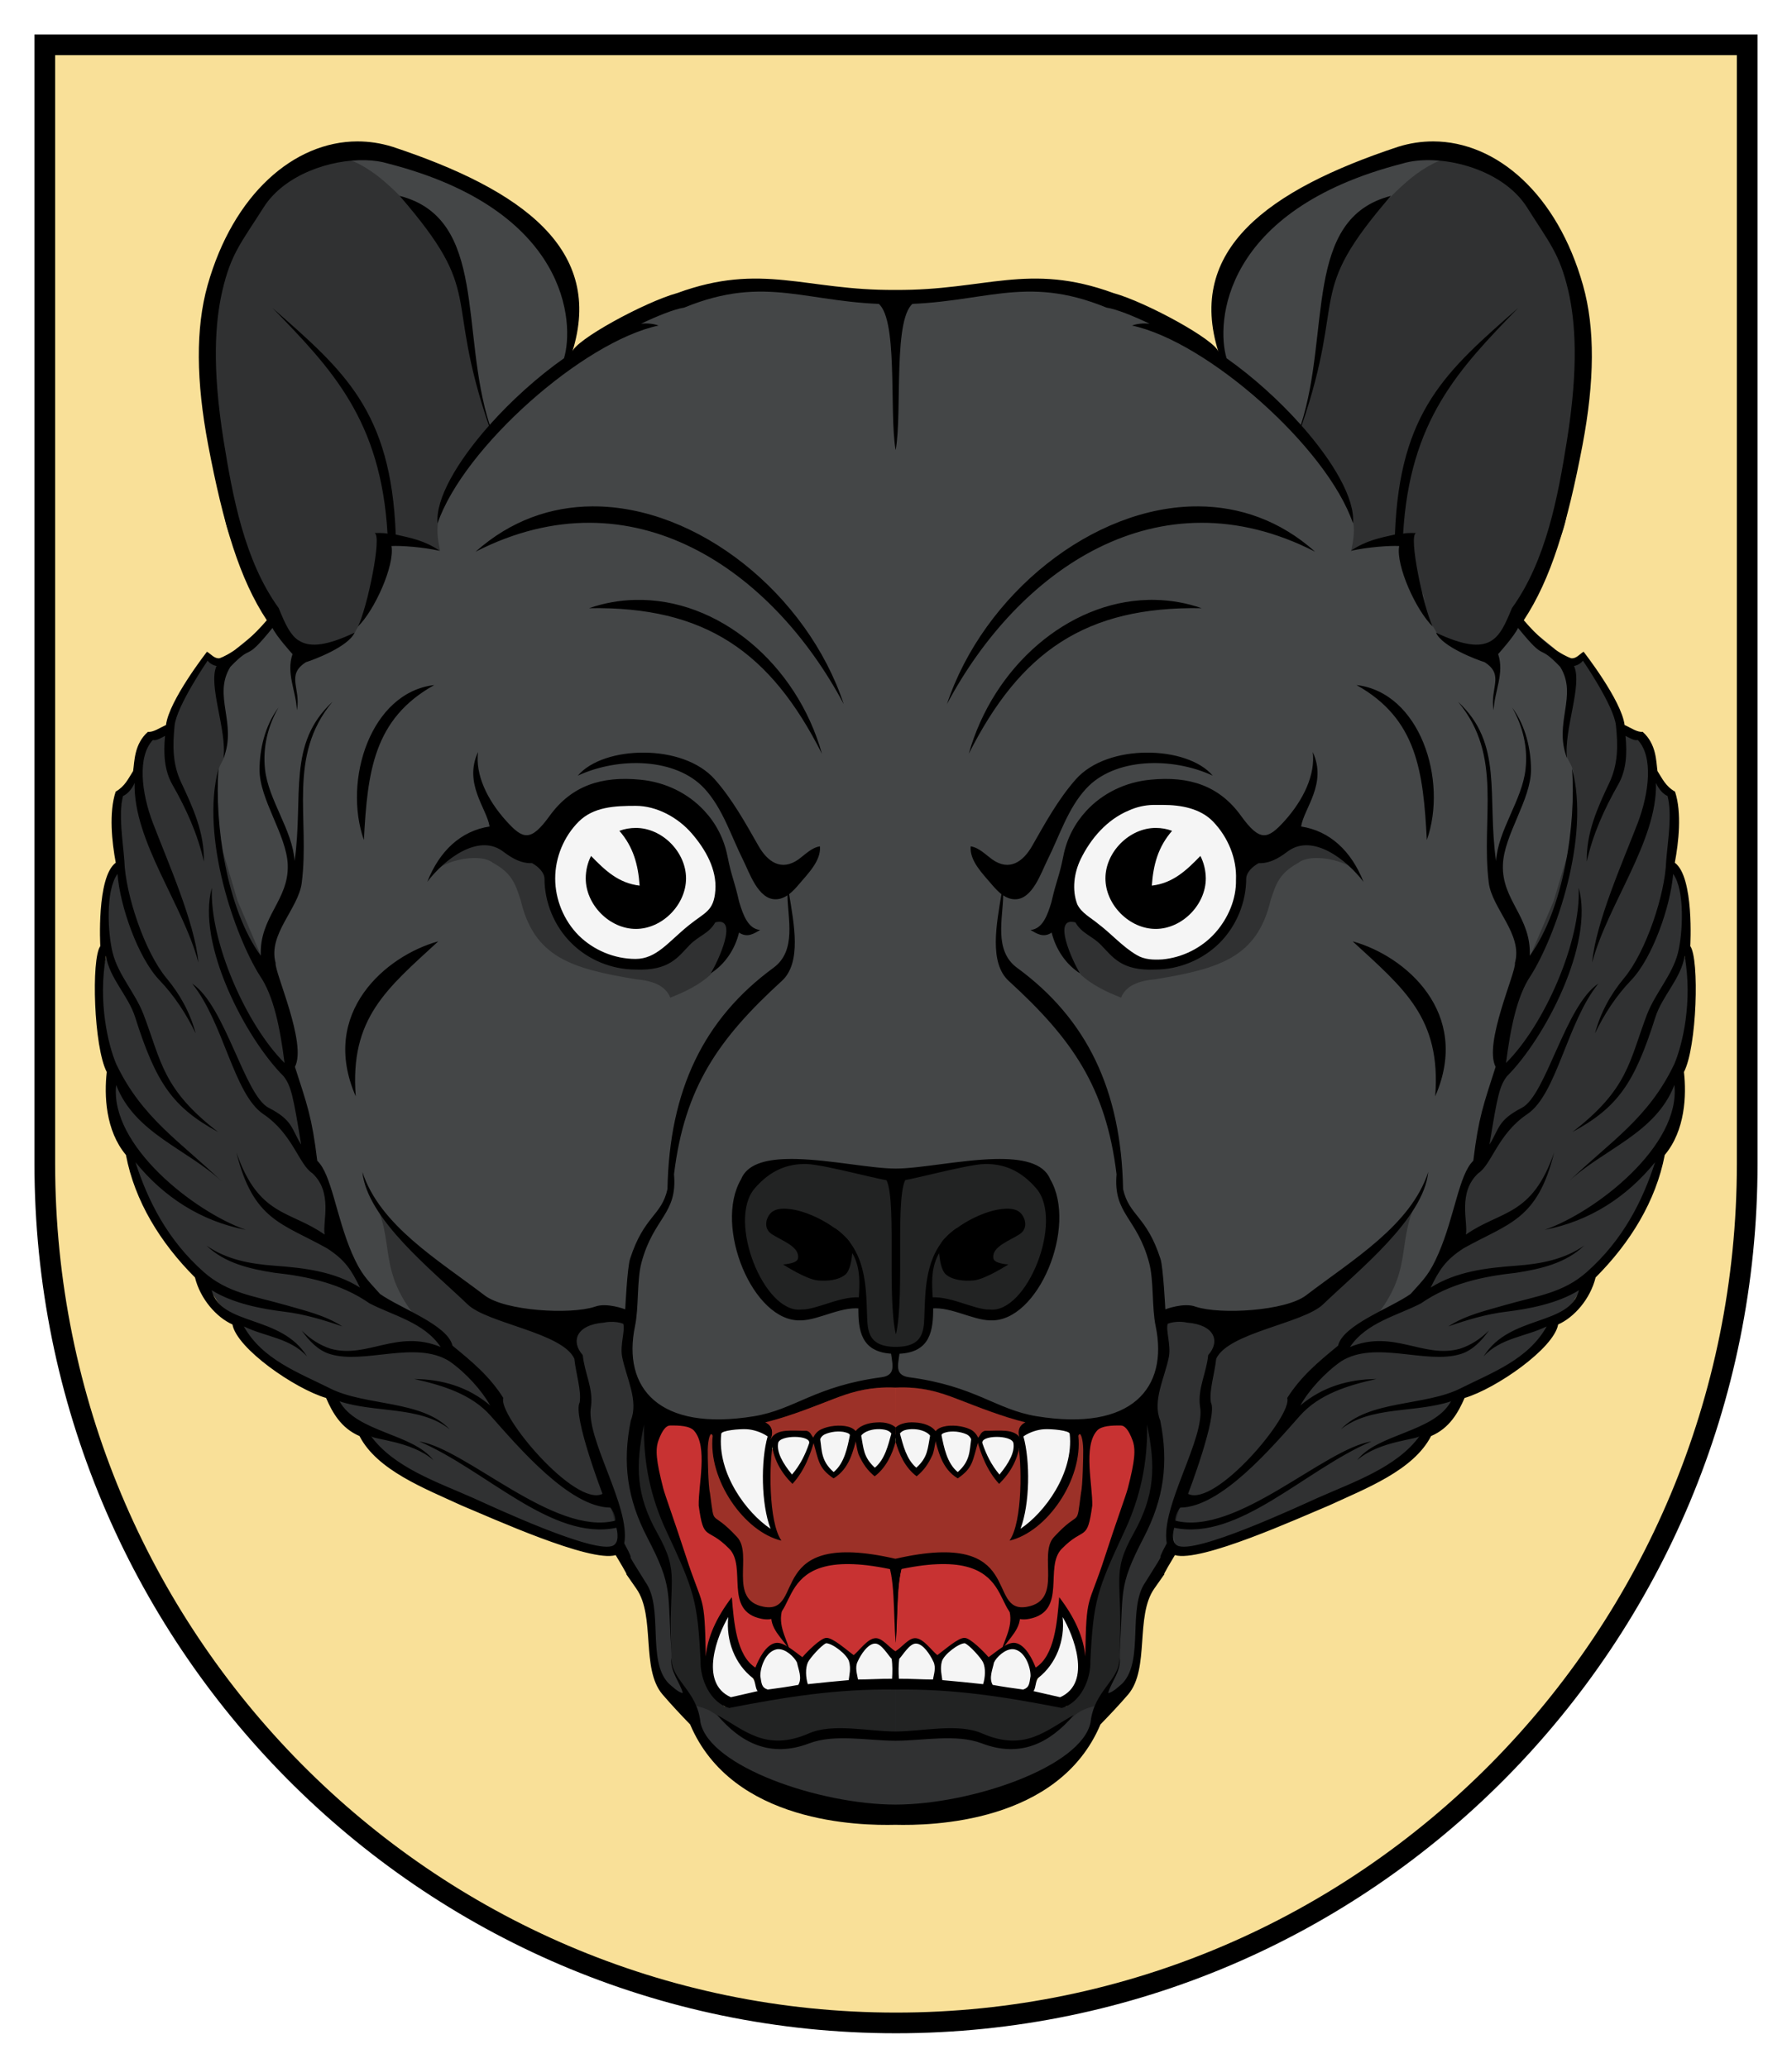 <svg xmlns:rdf="http://www.w3.org/1999/02/22-rdf-syntax-ns#" xmlns="http://www.w3.org/2000/svg" height="300" width="260" version="1.1" xmlns:cc="http://creativecommons.org/ns#" xmlns:dc="http://purl.org/dc/elements/1.1/">
 <path d="m6.5 6.5v162.33c0 68.85 55.293 124.67 123.5 124.67s123.5-55.815 123.5-124.67v-162.33h-247z" stroke="#000" stroke-width="3" fill="#f9e098"/>
 <g transform="matrix(.541 0 0 .541 -40.874 6.005)">
  <path d="m265.53 373.14c-2.117 0.392-0.278 2.202-0.748 4.29-0.114 6.015 0.527 12.001 1.14 17.952 0.47 6.129 0.834 12.643 4.312 17.931 1.425 2.366 4.012 4.319 3.841 7.319 0.285 3.371-0.193 6.877 0.592 10.191 0.72 2.787 2.95 1.14 5.673 1.418 1.732-1.39 2.901-1.86 4.376-1.86 2.224-3.428 4.789-5.431 8.659-7.433 4.312-2.395 9.436-2.01 14.168-1.675 2.73 0.2 5.402 0.976 8.103 1.283h0.023c2.701-0.306 5.374-1.083 8.132-1.283 4.732-0.335 9.856-0.72 14.139 1.675 3.87 2.003 6.436 4.005 8.659 7.433 1.504 0 2.672 0.47 4.376 1.86 2.722-0.278 4.953 1.368 5.673-1.418 0.812-3.314 0.335-6.82 0.613-10.191-0.164-3 2.395-4.953 3.82-7.319 3.478-5.288 3.841-11.802 4.34-17.931 0.584-5.951 1.254-11.937 1.14-17.952-0.47-2.088 1.34-3.898-0.748-4.29-0.613 0.029-1.475-0.029-1.532 0.784 0.307 4.283-1.14 7.989-2.366 12.108-1.81 6.043-8.324 12.914-14.503 15.173 0.385-0.862 0.691-1.725 0.941-2.615 1.532-6.35 1.618-12.949 1.147-19.406 0.107-0.862-0.67-2.395-1.475-1.226-0.812 3.093-2.509 5.872-4.654 8.132-1.083-1.368-2.003-2.872-2.808-4.397-1.033-1.732-1.561-5.295-2.701-6.934-1.311-0.613-1.119 2.865-1.475 3.62-0.584 2.502-1.839 4.953-4.069 6.343-2.722-1.611-3.948-4.704-4.896-7.512-0.192-1.504-1.447-5.431-1.725-0.919-0.584 2.979-2.06 5.787-4.376 7.818-2.031-1.639-3.449-4.034-4.369-6.485-0.221-0.613-0.584-2.06-1.283-2.088h-0.023c-0.67 0.029-1.033 1.475-1.254 2.088-0.948 2.452-2.338 4.846-4.397 6.485-2.316-2.031-3.791-4.839-4.376-7.818-0.278-4.511-1.532-0.584-1.696 0.919-0.976 2.808-2.202 5.901-4.903 7.512-2.252-1.39-3.506-3.841-4.091-6.343-0.335-0.755-0.164-4.233-1.475-3.62-1.112 1.639-1.668 5.202-2.672 6.934-0.805 1.525-1.753 3.029-2.808 4.397-2.174-2.259-3.87-5.039-4.682-8.132-0.777-1.169-1.582 0.364-1.447 1.226-0.47 6.457-0.385 13.056 1.119 19.406 0.249 0.891 0.556 1.753 0.969 2.615-6.179-2.259-12.693-9.129-14.531-15.173-1.226-4.119-2.644-7.825-2.338-12.108-0.086-0.812-0.919-0.755-1.532-0.784z" fill="#dd4538"/>
  <path d="m174.23 29.244c-14.923 0.727-25.307 7.184-32.847 17.04-12.336 15.287-14.368 48.191-8.025 62.416 2.958 16.62-0.164 22.798 11.332 34.771l4.568 11.581-5.181 3.649-5.067 4.119-3.813 4.062-3.948-1.561-2.366 2.644-6.236 11.025-1.782 6.129-5.067 1.554-2.395 3.228-0.976 6.991-4.397 4.426 0.107 2.338v0.057l-0.862 10.327 0.698 7.269-2.423 2.031-1.475 3.421 0.086 15.287-0.114 3.2-2.309 9.55 1.839 14.781 2.502 6.82-0.748 9.742 5.901 11.503 1.226 8.431 10.27 17.874 7.326 8.16 3.364 5.088c0.228 0.478 0.534 0.919 0.862 1.311l0.029 0.057 0.335 0.335 3.706 3.67 4.255 7.519 14.645 10.241 7.241 2.202 1.753 4.675 6.15 5.181 2.865 5.153 10.362 7.041 15.729 7.212 16.563 6.706 20.767 6.792c4.704-2.06 2.615-7.547 1.753-12.386l-1.974-3.677-0.506-3.898-1.946-4.982-1.254-1.169c0.364-1.475-1.618-4.312-1.753-5.537-1.896-6.906 0.392-15.287-3.2-21.744-1.418-6.628 1.782-9.828 7.291-12.614 1.14-0.107 2.309-0.051 3.457 0.114v24.359l9.571 2.202c4.483 6.763 22.635 3.841 30.709 5.367 9.714 2.787 20.518 0.534 29.512-3.364l5.366-0.421 5.345 0.421c8.994 3.898 19.827 6.15 29.54 3.364 8.046-1.525 26.226 1.397 30.681-5.367l9.571-2.202v-24.359c1.169-0.164 2.345-0.221 3.485-0.114 5.509 2.787 8.709 5.987 7.291 12.614-3.62 6.457-1.304 14.838-3.228 21.744-0.143 1.226-2.117 4.062-1.753 5.537l-1.226 1.169-1.974 4.982-0.478 3.898-1.974 3.677c-0.862 4.839-2.979 10.327 1.725 12.386l20.767-6.792 16.563-6.706 15.757-7.212 10.355-7.041 2.872-5.153 6.122-5.181 1.782-4.675 7.212-2.202 14.646-10.241 4.255-7.519 3.706-3.67c0.078-0.086 0.164-0.171 0.25-0.228l0.086-0.107 0.029-0.057c0.356-0.392 0.663-0.834 0.862-1.311l3.364-5.088 7.326-8.16 10.27-17.874 1.226-8.431 5.929-11.503-0.755-9.742 2.48-6.82 1.839-14.781-2.309-9.55-0.114-3.2 0.086-15.287-1.475-3.421-2.423-2.031 0.698-7.269-0.862-10.327v-0.057l0.136-2.338-4.397-4.426-1.005-6.991-2.395-3.228-5.067-1.554-1.782-6.129-6.207-11.025-2.395-2.644-3.948 1.561-3.813-4.062-5.067-4.119-5.153-3.649 4.568-11.581c11.467-11.973 8.345-18.152 11.324-34.771 6.35-14.225 4.319-47.129-8.018-62.416-7.569-9.856-17.952-16.313-32.876-17.04-24.83 6.492-57.99 19.741-54.705 55.04-17.674-10.804-29.227-19.1-50.693-18.537-12.279 0.136-23.746 4.896-36.026 4.397h-0.051c-12.308 0.499-23.775-4.262-36.054-4.397-21.437-0.563-33.018 7.732-50.693 18.537 3.285-35.299-29.875-48.547-54.705-55.04zm116.84 270.85c3.706 0.114 6.963 1.283 9.55 1.589 5.267-0.057 9.771 2.281 15.066 2.231h0.051c5.267 0.051 9.771-2.288 15.066-2.231 2.587-0.307 5.844-1.475 9.543-1.589 4.761-0.164 10.22 1.397 15.814 8.716 3.784 10.106 0.556 22.72-7.212 30.289-4.005 4.761-15.921-0.919-21.573-0.891-4.868 0.47-7.932 1.361-11.667 5.096-3.756-3.734-6.792-4.625-11.659-5.096-5.68-0.029-17.567 5.652-21.608 0.891-7.732-7.569-10.968-20.183-7.205-30.289 5.623-7.319 11.075-8.88 15.836-8.716z" fill="#444647"/>
  <path d="m246.57 204.77h-2.758c-4.761 0-9.935 0.919-13.363 4.454-3.977 4.148-6.428 9.856-6.15 15.622-0.135 5.202 2.117 10.327 5.537 14.196 3.62 4.062 8.83 6.678 14.232 7.155 2.338 0.136 4.782 0.086 6.82-1.169 3.891-2.259 6.82-5.737 10.384-8.381 1.946-1.639 4.426-2.865 5.566-5.231 1.504-3.927 0.891-8.41-0.891-12.116-2.73-5.595-7.098-10.633-12.949-13.056-2.031-0.919-4.198-1.418-6.428-1.475z" fill="#f5f5f5"/>
  <path d="m239.94 343.13c-3.421-0.023-7.711 0.257-9.657 3.514-1.226 2.11 0 4.454 1.055 6.314 0.976 4.732 2.594 9.414 2.117 14.311-0.584 7.626 5.459 13.726 5.288 21.273-0.051 2.167 0.392 4.226 1.119 6.207 2.672 11.16 2.395 8.124 8.124 18.344 3.592 6.293 2.366 13.776 3.485 20.625 0.356 4.069 2.865 7.911 6.592 9.578 1.226 0.114 0.891-1.333 0.478-1.974 2.395 3.143 3.114 6.314 3.563 10.298 10.797 25.443 44.122 20.375 53.536 24.445h0.023c9.443-4.069 42.761 0.998 53.536-24.445 0.449-3.984 1.169-7.155 3.563-10.298-0.413 0.641-0.72 2.088 0.478 1.974 3.727-1.668 6.257-5.509 6.592-9.578 1.119-6.849-0.107-14.332 3.485-20.625 5.73-10.22 5.452-7.184 8.124-18.344 0.755-1.981 1.169-4.041 1.119-6.207-0.171-7.547 5.872-13.648 5.288-21.273-0.478-4.896 1.14-9.578 2.117-14.311 1.055-1.86 2.309-4.205 1.055-6.314-1.924-3.257-6.236-3.535-9.635-3.514-1.504-0.023-3.086 0.086-4.312 0.891-1.589 1.033 0.584 5.602 0.335 9.272-0.784 4.732-5.288 8.267-3.257 12.415 2.281 4.29 3.036 9.023 2.865 13.812 0.449 6.984-1.611 13.833-4.618 20.069-0.641 1.283-1.169 1.981-1.618 2.452 0.057-0.221 0.086-0.442 0.114-0.727 0.029-1.725-0.143-2.309-0.306-2.445 0.221-0.278 0.47-0.727 0.948-1.703 3.478-6.792 4.062-14.695 2.779-22.129 0.114-0.891-1.197-7.654-2.088-6.4-0.413 2.445 0.228 9.906-0.25 12.386-0.919 8.488-4.568 16.256-7.711 24.081-6.571 12.636-7.711 14.054-7.013 29.091 0.057 4.397-2.537 9.044-5.708 12.329-7.825-1.582-15.672-2.95-23.611-3.813-7.376-0.834-14.809-1.197-22.271-1.169h-0.023c-7.462-0.029-14.866 0.335-22.271 1.169-7.939 0.862-15.786 2.231-23.582 3.813-3.2-3.285-5.794-7.932-5.737-12.329 0.727-15.037-0.413-16.456-6.984-29.091-3.179-7.825-6.792-15.593-7.711-24.081-0.478-2.48 0.136-9.942-0.278-12.386-0.891-1.254-2.202 5.509-2.088 6.4-1.283 7.433-0.67 15.337 2.808 22.129 0.449 0.976 0.727 1.425 0.919 1.703-0.164 0.136-0.306 0.72-0.306 2.445 0.029 0.285 0.086 0.506 0.143 0.727-0.478-0.47-0.976-1.169-1.646-2.452-2.979-6.236-5.039-13.085-4.618-20.069-0.171-4.789 0.584-9.521 2.865-13.812 2.031-4.148-2.615-8.573-3.421-13.334-0.25-3.841 3.592-7.155 0.078-8.517-1.219-0.47-2.558-0.748-3.87-0.727z" fill="#303132"/>
  <path d="m255.19 370.77c-2.06 0.421-3.036 2.701-3.592 4.511-1.304 5.652 0.976 11.303 2.537 16.677 3.592 11.025 4.34 9.607 6.628 20.988 2.893 5.68 3.613 14.788 3.613 20.995 1.197 7.875 1.953-2.758 3.093-6.742 0.641-2.95 2.309-5.758 3.955-8.353 0.307 6.407 1.639 14.254 6.093 18.708 1.197 1.005 1.561-2.445 2.088-3.143 1.033-1.924 2.509-4.597 5.067-4.176 0.727 0.192 3.699 1.668 1.81-0.499-0.805-2.117-2.865-3.563-3.342-5.872-0.192-1.76-2.252-0.976-3.449-1.425-3.036-0.385-5.459-3.114-5.459-6.207-0.584-3.563-0.135-7.433-1.668-10.826-1.226-1.981-3.064-3.535-4.069-5.68-3.87-7.576-2.615-0.306-4.148-8.545-1.055-5.737 1.062-13.477-1.696-18.708-0.698-1.119-5.987-1.753-7.462-1.703zm121.05 0c-1.504-0.051-6.77 0.584-7.462 1.703-2.787 5.231-0.641 12.971-1.703 18.708-1.525 8.239-0.307 0.969-4.198 8.545-0.948 2.145-2.815 3.699-4.041 5.68-1.532 3.392-1.055 7.262-1.639 10.826 0 3.093-2.452 5.823-5.459 6.207-1.197 0.449-3.285-0.335-3.478 1.425-0.477 2.309-2.509 3.756-3.342 5.872-1.867 2.167 1.112 0.691 1.81 0.499 2.587-0.421 4.034 2.252 5.096 4.176 0.499 0.698 0.862 4.148 2.06 3.143 4.483-4.454 5.787-12.301 6.122-18.708 1.618 2.594 3.285 5.402 3.927 8.353 1.14 3.984 1.924 14.617 3.093 6.742 0.029-6.207 0.748-15.315 3.613-20.995 2.288-11.381 3.064-9.963 6.628-20.988 1.589-5.374 3.841-11.025 2.537-16.677-0.534-1.81-1.504-4.091-3.563-4.511z" fill="#c83232"/>
  <path d="m302.09 408.25c-3.086 0.086-6.15 0.613-8.937 2.031-3.392 1.646-5.231 5.067-6.849 8.296-0.919 1.867-2.138 3.87-1.475 6.015 0.392 2.202 1.197 4.34 2.088 6.378 1.283 0.748 2.395 2.06 3.813 2.445 2.145-1.504 3.706-4.062 6.35-4.839 2.231 0.249 3.841 2.117 5.623 3.257 0.976 1.055 2.174 1.582 2.979 0.079 1.447-1.197 2.701-3.171 4.732-3.335 2.117 0.356 3.342 2.423 5.124 3.392 0.057-0.029 0.086-0.057 0.135-0.079 0.057 0.023 0.086 0.051 0.114 0.079 1.81-0.969 3.036-3.036 5.153-3.392 2.031 0.164 3.257 2.138 4.732 3.335 0.805 1.504 2.003 0.976 2.979-0.079 1.753-1.14 3.392-3.007 5.595-3.257 2.644 0.777 4.205 3.335 6.35 4.839 1.418-0.385 2.53-1.696 3.841-2.445 0.862-2.038 1.668-4.176 2.088-6.378 0.634-2.145-0.584-4.148-1.504-6.015-1.589-3.228-3.457-6.649-6.849-8.296-2.787-1.418-5.851-1.946-8.937-2.031-3.064-0.057-6.207 0.335-9.215 0.784-1.09 0.328-2.95-0.029-3.2 1.475-0.976 4.732-0.812 9.571-1.119 14.36 0-0.136 0-0.278-0.029-0.392v-0.912 0.442c0-0.136-0.023-0.278-0.023-0.442v0.912c0 0.114 0 0.257-0.029 0.392-0.307-4.789-0.114-9.628-1.119-14.36-0.249-1.504-2.11-1.147-3.2-1.475-3.007-0.449-6.122-0.841-9.215-0.784z" fill="#c83232"/>
  <path d="m290.4 300.45c-0.784 0-1.589 0.029-2.366 0.057-5.124 0.392-9.799 5.623-12.279 10.106-2.06 4.426-2.338 11.025-0.948 15.536 1.646 4.839 4.704 11.16 8.994 14.139 1.561 1.055 4.454 1.005 6.371 0.805 3.342 0.057 11.667-3.977 16.926-3.421l0.2 9.015 2.751 2.901 5.652 1.39 5.652-1.39 2.729-2.901 0.192-9.015c5.267-0.556 13.591 3.478 16.926 3.421 1.924 0.2 4.818 0.249 6.378-0.805 4.29-2.979 7.348-9.3 8.994-14.139 1.418-4.511 1.112-11.111-0.919-15.536-2.48-4.483-7.184-9.714-12.308-10.106-0.777-0.029-1.561-0.057-2.366-0.057-5.537 0.057-19.763 3.122-25.279 3.457h-0.029c-5.509-0.335-19.734-3.4-25.271-3.457z" fill="#222323"/>
  <path d="m311.07 371.66c-1.696 0.114-3.756 0.392-4.846 1.81-0.527 1.646 0.278 3.4 0.641 4.982 0.556 1.732 1.532 3.649 3.285 4.433 1.361-0.2 1.896-1.81 2.615-2.787 1.062-2.088 1.924-4.34 2.231-6.628-0.392-1.611-2.587-1.81-3.927-1.81zm9.215 0c-1.34 0-3.535 0.2-3.898 1.81 0.307 2.288 1.169 4.54 2.231 6.628 0.691 0.976 1.247 2.587 2.587 2.787 1.753-0.784 2.73-2.701 3.314-4.433 0.335-1.582 1.14-3.335 0.641-4.982-1.119-1.418-3.179-1.696-4.875-1.81zm-45.74 0.086c-1.226 0.086-6.236 0.834-6.122 2.174-0.143 4.34-0.171 8.766 1.276 12.914 1.425 4.732 7.768 9.3 11.781 12.336 1.226 0.249 0.969-1.283 0.72-1.981-1.582-5.26-1.304-10.797-1.254-16.171-0.023-2.281 0.641-4.54 0.869-6.763-0.563-1.283-2.231-1.532-3.4-2.01-1.083-0.307-2.231-0.527-3.371-0.499-0.164-0.029-0.306-0.029-0.499 0zm82.264 0c-0.164-0.029-0.335-0.029-0.499 0-1.119-0.029-2.259 0.192-3.371 0.499-1.14 0.478-2.837 0.727-3.371 2.01 0.2 2.224 0.891 4.483 0.841 6.763 0.051 5.374 0.328 10.911-1.226 16.171-0.278 0.698-0.534 2.231 0.691 1.981 4.012-3.036 10.355-7.604 11.809-12.336 1.418-4.148 1.418-8.573 1.276-12.914 0.114-1.34-4.925-2.088-6.15-2.174zm-56.373 0.584c-1.867 0.143-4.426 0.306-5.26 2.252-0.171 2.259 0.335 4.568 1.226 6.628 0.748 1.033 1.39 2.309 2.558 2.95 1.254-0.079 1.896-1.582 2.587-2.473 1.254-2.423 2.231-5.124 2.338-7.882-0.193-1.475-2.366-1.418-3.449-1.475zm30.624 0c-1.112 0.057-3.257 0-3.478 1.475 0.135 2.758 1.083 5.459 2.338 7.882 0.72 0.891 1.333 2.395 2.587 2.473 1.169-0.641 1.839-1.917 2.587-2.95 0.891-2.06 1.397-4.369 1.226-6.628-0.862-1.946-3.392-2.11-5.26-2.252zm-42.475 1.418c-1.81 0.057-4.483 0.307-5.01 2.423-0.171 3.228 2.06 5.929 3.784 8.438 1.14 0.805 1.782-1.033 2.452-1.725 1.361-2.288 2.865-4.654 3.2-7.298-0.364-1.611-2.48-1.725-3.813-1.839h-0.613zm54.256 0h-0.584c-1.361 0.114-3.449 0.228-3.813 1.839 0.307 2.644 1.81 5.01 3.171 7.298 0.67 0.691 1.34 2.53 2.452 1.725 1.753-2.509 3.927-5.21 3.784-8.438-0.527-2.117-3.171-2.366-5.01-2.423zm-71.852 48.64c-0.221-0.086-0.499 0.023-0.67 0.221-1.917 3.642-6.065 12.222-3.977 17.924 0.527 1.226 2.922 3.285 3.756 4.404 2.117-0.2 6.485-1.397 8.573-1.953 0.948-0.862-0.413-2.06-0.691-2.979-2.929-5.374-5.431-11.104-6.464-17.147-0.078-0.249-0.307-0.449-0.527-0.47zm89.448 0c-0.221 0.023-0.421 0.221-0.527 0.47-1.005 6.043-3.535 11.773-6.464 17.147-0.278 0.919-1.639 2.117-0.663 2.979 2.088 0.556 6.428 1.753 8.573 1.953 0.805-1.119 3.228-3.179 3.727-4.404 2.088-5.701-2.06-14.282-3.948-17.924-0.2-0.2-0.449-0.307-0.698-0.221zm-63.143 6.792c-1.917 0.499-3.114 2.416-4.426 3.784-1.247 1.333-1.753 3.114-1.554 4.925 0.107 1.09-0.249 3.179 1.333 3.285 3.563-0.385 7.155-0.641 10.69-1.169 1.005-0.805 0.478-2.395 0.641-3.506 0.164-1.561-0.364-3.093-1.532-4.148-1.447-1.34-3.143-2.893-5.153-3.171zm36.86 0c-2.031 0.278-3.727 1.832-5.146 3.171-1.197 1.055-1.725 2.587-1.532 4.148 0.164 1.112-0.364 2.701 0.641 3.506 3.506 0.527 7.127 0.784 10.662 1.169 1.582-0.107 1.197-2.195 1.333-3.285 0.228-1.81-0.278-3.592-1.554-4.925-1.311-1.368-2.48-3.285-4.404-3.784zm-24.081 0.079c-2.309 0.306-3.563 2.644-4.647 4.454-1.169 1.782-0.72 4.041-0.221 5.901 0.891 0.812 2.395 0.114 3.535 0.285 2.117-0.171 4.29 0 6.321-0.478 0.834-1.026 0.306-2.558 0.385-3.756 0.228-1.418-0.413-2.587-1.418-3.592-1.055-1.197-2.195-2.844-3.955-2.815zm11.282 0c-1.76-0.029-2.901 1.618-3.927 2.815-1.005 1.005-1.646 2.174-1.447 3.592 0.078 1.197-0.421 2.729 0.385 3.756 2.06 0.478 4.233 0.307 6.321 0.478 1.14-0.171 2.672 0.527 3.563-0.285 0.47-1.86 0.919-4.119-0.221-5.901-1.09-1.81-2.366-4.148-4.675-4.454zm-37.031 1.475c-3.064 0.278-4.761 3.535-5.202 6.264-0.278 1.924-0.086 4.597 1.917 5.545 1.867 0.278 3.763-0.506 5.595-0.641 1.197-0.392 2.758-0.114 3.706-0.976 0.584-2.003 0.136-4.283-0.584-6.236-0.891-2.088-3.093-3.898-5.431-3.955zm62.78 0c-2.338 0.057-4.511 1.867-5.431 3.955-0.698 1.953-1.169 4.233-0.556 6.236 0.919 0.862 2.48 0.584 3.677 0.976 1.832 0.136 3.727 0.919 5.595 0.641 2.031-0.948 2.195-3.62 1.917-5.545-0.413-2.73-2.117-5.987-5.202-6.264z" fill="#f5f5f5"/>
  <path d="m171.38 26.821c-16.976 0.051-33.268 14.14-40.166 38.613-3.236 11.552-3.064 25.72 0.164 42.782 4.062 21.38 8.467 36.026 15.729 47.022-7.405 8.659-12.693 10.191-12.693 10.191-1.34 0.164-2.259-1.09-3.342-1.753 0 0-10.191 13.028-10.997 19.656-1.782 0.805-3.342 1.974-4.846 1.832-3.756 3.314-3.585 8.075-3.977 10.526-1.283 1.974-2.145 4.062-4.675 5.509-1.867 5.652-1.005 13.591 0.023 19.071-5.202 3.813-4.148 22.357-4.148 22.357-2.473 3.449-1.753 27.089 1.732 33.767-0.698 6.207-0.364 15.672 5.146 22.243 2.338 12.365 9.243 23.582 18.515 32.854 1.418 5.787 5.787 10.719 10.049 12.607 1.14 6.428 16.705 17.232 25.115 19.713 1.668 3.87 4.005 8.096 8.958 10.213 4.761 9.215 17.51 14.061 27.395 18.629 7.989 3.307 34.408 15.337 41.314 13.306 3.228 5.374 3.093 5.431 2.73 4.953 0.363 0.527 1.055 1.532 2.808 4.041 5.181 7.348 1.169 21.459 6.991 28.336 2.395 2.787 4.896 5.459 7.433 8.075 11.275 26.611 45.626 27.146 55.033 26.918 9.386 0.228 43.765-0.306 55.011-26.918 2.537-2.615 5.067-5.288 7.462-8.075 5.794-6.877 1.81-20.988 6.963-28.336 1.753-2.509 2.473-3.514 2.837-4.041-0.392 0.478-0.527 0.42 2.701-4.953 6.934 2.031 33.353-9.999 41.314-13.306 9.885-4.568 22.663-9.415 27.395-18.629 4.982-2.117 7.291-6.343 8.987-10.213 8.41-2.48 23.974-13.284 25.086-19.713 4.283-1.889 8.63-6.82 10.049-12.607 9.272-9.272 16.178-20.489 18.544-32.854 5.509-6.571 5.844-16.035 5.146-22.243 3.478-6.678 4.176-30.317 1.696-33.767 0 0 1.09-18.544-4.148-22.357 1.033-5.481 1.924-13.42 0.057-19.071-2.558-1.447-3.421-3.535-4.704-5.509-0.364-2.452-0.221-7.212-3.977-10.526-1.504 0.143-3.036-1.026-4.846-1.832-0.805-6.628-10.997-19.656-10.997-19.656-1.083 0.663-1.974 1.917-3.314 1.753 0 0-5.317-1.532-12.721-10.191 7.262-10.997 11.695-25.642 15.757-47.022 3.228-17.061 3.392-31.229 0.135-42.782-6.877-24.473-23.162-38.563-40.166-38.613-3.15 0-6.321 0.47-9.443 1.447-35.021 11.61-56.815 27.645-48.156 55.061-0.641-3.171-19.463-13.441-28.179-15.836-22.798-8.324-34.294-0.641-58.489-0.841-24.188 0.2-35.712-7.483-58.489 0.841-8.709 2.395-27.559 12.664-28.172 15.836 8.659-27.417-13.135-43.452-48.184-55.061-3.122-0.976-6.293-1.447-9.443-1.447zm2.259 5.039c2.167 0.051 4.205 0.356 5.958 0.891 48.604 12.472 50.023 42.924 47.215 52.225-6.991 4.925-14.061 11.275-19.934 17.874-8.018-24.865-0.527-55.346-24.138-61.418 23.219 26.811 11.695 25.728 23.939 61.639-8.46 9.578-14.36 19.57-13.776 26.169 7.013-20.383 39.055-48.719 59.266-53.037-1.39-0.499-2.979-0.641-4.675-0.499 4.54-2.145 8.794-3.87 11.552-4.312 22.271-9.108 32.904-0.891 56.622-0.891 23.725 0 34.358-8.217 56.629 0.891 2.73 0.442 7.013 2.167 11.552 4.312-1.725-0.143-3.314 0-4.704 0.499 20.212 4.319 52.282 32.655 59.266 53.037 0.584-6.599-5.317-16.591-13.776-26.169 12.244-35.912 0.748-34.828 23.939-61.639-23.582 6.072-16.092 36.553-24.138 61.418-5.872-6.599-12.942-12.949-19.934-17.874-2.808-9.3-1.39-39.753 47.215-52.225 9.357-2.844 26.533 0.969 33.353 11.745 5.987 9.493 8.745 12.415 11.082 22.385 1.889 8.239 2.808 20.318-0.364 40.145-2.395 15.03-5.595 32.263-14.752 44.956-3.371 8.132-5.545 13.584-20.354 6.599 1.646 3.756 10.883 7.241 13.028 7.904 5.431 3.485 1.311 6.991 2.423 12.892 0.193-5.124 2.95-9.885 1.197-15.059 0.249-0.257 4.369-4.875 5.345-7.02 7.932 9.771 4.875 3.706 11.303 10.441 4.818 7.768-1.867 15.059 1.839 24.502-0.948-7.547 4.205-19.577 1.867-24.751 0.862-0.086 1.889-0.727 2.388-1.418 0 0 8.353 12.165 8.859 17.425 0.556 5.374 0.584 10.298-1.753 15.287-3.236 6.82-6.236 13.47-6.072 21.181 1.639-7.376 4.704-14.111 8.438-20.682 2.11-3.706 2.445-8.075 1.946-13.028 1.083 0.499 2.202 1.333 3.314 1.112 4.176 4.454 3.036 14.168-0.029 22.243-3.955 10.298-11.303 26.782-12.222 37.415 4.119-15.536 17.51-32.598 17.118-48.163 0.641 1.589 1.953 3.036 3.093 3.506 1.283 5.039 0.086 11.781-0.364 17.432-0.278 8.908-5.423 24.416-11.303 31.429-3.642 4.369-6.314 9.272-7.79 14.809 2.53-5.231 5.652-10.049 9.714-14.282 5.737-5.987 10.576-19.877 11.246-28.479 3.2 4.34 2.615 15.843 1.283 21.216-1.561 5.979-6.072 10.712-8.296 16.477-4.789 12.643-5.017 19.962-19.991 31.515 12.137-6.599 16.62-13.028 22.243-30.788 1.839-5.766 6.934-10.412 7.854-16.484 2.195 12.5-0.613 23.889-2.758 29.006-6.934 14.588-17.176 20.824-28.4 31.572 9.414-8.794 23.39-12.914 28.4-25.92 1.753 16.263-21.017 34.052-34.771 38.841 12.051-2.316 21.993-8.773 29.59-18.123-3.314 10.298-8.573 20.824-18.316 29.448-6.378 5.652-13.306 6.378-21.829 8.83-5.288 1.532-10.662 2.73-15.308 5.758 5.01-1.753 10.191-3.307 15.508-3.948 6.015-0.727 13.748-2.174 19.542-5.766-2.53 9.714-18.544 6.457-25.585 17.76 4.568-4.982 11.111-5.231 16.926-8.046-4.982 8.908-14.646 12.365-23.133 16.62-9.493 4.789-24.666 3.064-32.099 10.997 7.932-6.371 20.019-4.34 29.569-7.54-4.568 8.353-19.684 8.63-25.172 15.786 5.958-5.21 16.37-5.516 16.762-6.492-6.122 8.467-17.874 12.393-27.559 16.705-4.568 2.031-32.961 15.344-37.501 12.643-1.447-0.841-1.14-3.285-0.777-4.732 17.282 3.67 35.128-15.622 52.945-23.162-12.807 2.06-36.218 25.443-52.638 21.266-0.171-1.197 0.998-3.314 1.361-3.506 10.883-0.114 24.416-16.007 32.042-24.609 5.153-5.823 12.971-8.217 20.575-9.885-7.604 0.086-14.531 2.117-20.432 7.098 2.195-3.984 6.542-8.794 10.968-11.859 9.129-5.708 22.741 0.948 32.013-1.924 3.2-0.969 5.623-3.585 7.597-6.314-2.224 2.195-4.839 3.948-7.818 4.896-9.721 2.729-17.788-5.317-29.455-0.47 4.34-6.599 12.999-8.524 19.071-11.724 7.569-5.26 16.449-7.205 25.5-8.181 6.599-1.033 13.249-2.537 18.23-7.298-5.402 3.763-11.773 4.932-18.259 5.402-7.961 0.584-16.035 1.532-22.913 5.872 2.281-4.704 3.984-7.433 8.88-10.576 12.03-6.706 19.763-7.462 24.245-25.692-5.958 17.311-14.417 15.529-23.661 22.043 0.584-3.449-2.281-11.275 3.314-16.449 3.62-2.366 5.202-10.526 13.17-15.871 7.932-5.374 10.576-24.523 19.036-34.992-8.908 5.958-14.025 29.982-20.539 33.325-6.514 3.364-6.043 5.652-8.659 9.856 2.145-13.363 2.73-15.707 4.647-18.294 10.191-10.163 23.497-35.577 19.264-50.607 0.67 14.446-9.243 36.86-19.485 47.015 1.169-9.044 2.865-17.952 6.678-23.497 6.464-10.241 16.035-36.881 11.025-55.51 1.119 14.866-2.145 37.644-11.332 50.251 0.421-10.441-7.54-14.838-7.205-24.359 0.249-8.046 7.597-17.539 7.54-25.635-0.029-5.153-1.333-11.56-5.067-16.598 2.901 5.096 4.262 10.776 3.592 16.62-0.919 8.274-7.376 16.263-7.904 24.587-2.48-17.567 2.031-31.408-10.191-42.732 12.222 14.638 6.072 31.151 8.239 48.519 0.891 6.991 9.165 13.812 7.02 21.523 0.364 2.445-8.467 21.601-5.181 27.866-3.257 10.191-4.561 13.448-5.987 25.193-3.841 3.649-5.01 14.895-9.293 24.78-2.452 5.652-3.841 6.842-7.519 10.94-5.374 3.813-18.123 8.267-19.456 13.862-5.488 4.511-9.913 8.21-13.641 14.033 1.611 4.511-19.185 29.341-26.59 25.72 0 0 8.075-21.102 6.122-24.523-0.499-3.257 0.976-7.49 1.425-11.724 3.257-7.041 23.297-9.436 28.671-14.588 9.493-9.129 26.918-22.913 28.201-35.491-4.704 14.339-20.268 23.525-32.79 33.097-5.488 4.176-22.97 5.21-29.569 3.036-3.143-1.226-8.153 0.698-8.153 0.698s-0.563-11.303-1.311-13.562c-3.756-11.602-8.381-11.438-10.02-18.679-0.506-26.583-9.721-45.654-28.429-59.352-6.286-4.59-3.784-13.277-3.727-19.428 0.919 0.613 1.924 1.026 3.093 1.055 4.732 0.114 7.07-7.127 8.766-10.519 3.257-6.492 5.459-13.84 10.412-19.185 7.547-8.21 22.884-8.573 33.938-3.449-3.457-4.069-10.526-6.236-17.76-6.179-7.241 0.029-14.703 2.309-18.986 7.177-4.711 5.345-8.189 11.695-11.695 17.845-2.395 4.205-6.101 6.906-10.747 3.592-1.753-1.276-3.563-3.171-5.737-3.478-0.356 3.927 3.371 7.49 5.652 10.22 0.784 0.912 1.646 1.86 2.594 2.615-1.283 7.875-3.4 18.373 1.974 23.269 16.898 15.451 26.055 28.4 28.899 51.84-0.919 10.747 5.481 11.495 8.737 23.718 1.283 4.732 0.698 11.973 1.753 17.012 3.457 16.62-6.457 28.336-31.928 24.16-11.025-1.81-16.313-8.075-34.244-10.462-4.397-0.613-2.558-4.155-2.423-7.576l-1.226 0.306-1.247-0.306c0.135 3.421 1.974 6.963-2.423 7.576-17.931 2.388-23.219 8.652-34.216 10.462-25.471 4.176-35.384-7.54-31.928-24.16 1.055-5.039 0.47-12.279 1.725-17.012 3.285-12.222 9.685-12.971 8.737-23.718 2.844-23.44 12.001-36.389 28.899-51.84 5.402-4.896 3.257-15.394 1.974-23.269 0.948-0.755 1.839-1.703 2.594-2.615 2.281-2.73 6.008-6.293 5.673-10.22-2.195 0.306-3.977 2.202-5.73 3.478-4.675 3.314-8.353 0.613-10.747-3.592-3.506-6.15-7.013-12.5-11.724-17.845-4.283-4.868-11.716-7.148-18.986-7.177-7.234-0.057-14.303 2.11-17.76 6.179 11.054-5.124 26.39-4.761 33.966 3.449 4.925 5.345 7.127 12.693 10.384 19.185 1.696 3.392 4.034 10.633 8.794 10.519 1.14-0.029 2.145-0.442 3.093-1.055 0.057 6.15 2.53 14.838-3.763 19.428-18.679 13.698-27.916 32.769-28.422 59.352-1.611 7.241-6.264 7.077-10.02 18.679-0.755 2.259-1.311 13.562-1.311 13.562s-4.982-1.924-8.153-0.698c-6.599 2.174-24.081 1.14-29.54-3.036-12.55-9.571-28.087-18.758-32.79-33.097 1.254 12.579 18.708 26.362 28.201 35.491 5.345 5.153 25.414 7.547 28.642 14.588 0.449 4.233 1.924 8.467 1.425 11.724-1.924 3.421 6.122 24.523 6.122 24.523-7.376 3.62-28.172-21.209-26.59-25.72-3.699-5.823-8.124-9.521-13.641-14.033-1.304-5.595-14.082-10.049-19.428-13.862-3.677-4.098-5.067-5.288-7.547-10.94-4.255-9.885-5.423-21.131-9.293-24.78-1.425-11.745-2.701-15.002-5.987-25.193 3.285-6.264-5.516-25.421-5.181-27.866-2.117-7.711 6.15-14.531 7.013-21.523 2.202-17.368-3.948-33.881 8.246-48.519-12.222 11.324-7.711 25.165-10.163 42.732-0.556-8.324-7.013-16.313-7.932-24.587-0.641-5.844 0.691-11.524 3.62-16.62-3.763 5.039-5.067 11.446-5.096 16.598-0.057 8.096 7.291 17.589 7.569 25.635 0.307 9.521-7.654 13.919-7.234 24.359-9.165-12.607-12.45-35.384-11.332-50.251-4.989 18.629 4.59 45.269 11.025 55.51 3.841 5.545 5.537 14.453 6.678 23.497-10.241-10.156-20.126-32.569-19.485-47.015-4.205 15.03 9.072 40.444 19.264 50.607 1.946 2.587 2.502 4.932 4.675 18.294-2.644-4.205-2.145-6.492-8.688-9.856-6.514-3.342-11.631-27.367-20.539-33.325 8.46 10.469 11.132 29.619 19.064 34.992 7.939 5.345 9.521 13.505 13.17 15.871 5.566 5.174 2.701 12.999 3.285 16.449-9.215-6.514-17.682-4.732-23.661-22.043 4.504 18.23 12.215 18.986 24.245 25.692 4.925 3.143 6.599 5.872 8.908 10.576-6.877-4.34-14.952-5.288-22.913-5.872-6.485-0.47-12.892-1.639-18.259-5.402 4.953 4.761 11.631 6.264 18.23 7.298 9.023 0.976 17.902 2.922 25.471 8.181 6.072 3.2 14.731 5.124 19.1 11.724-11.695-4.846-19.734 3.2-29.483 0.47-2.979-0.948-5.595-2.701-7.79-4.896 1.946 2.73 4.397 5.345 7.569 6.314 9.272 2.872 22.913-3.784 32.042 1.924 4.426 3.064 8.716 7.875 10.94 11.859-5.901-4.982-12.828-7.013-20.404-7.098 7.576 1.668 15.422 4.062 20.546 9.885 7.626 8.602 21.159 24.495 32.07 24.609 0.335 0.192 1.532 2.309 1.333 3.506-16.42 4.176-39.81-19.207-52.61-21.266 17.788 7.54 35.655 26.832 52.945 23.162 0.335 1.447 0.641 3.891-0.805 4.732-4.54 2.701-32.933-10.612-37.473-12.643-9.685-4.312-21.466-8.239-27.588-16.705 0.392 0.976 10.833 1.283 16.762 6.492-5.459-7.155-20.603-7.433-25.172-15.786 9.55 3.2 21.637 1.169 29.569 7.54-7.433-7.932-22.578-6.207-32.099-10.997-8.467-4.255-18.152-7.711-23.133-16.62 5.815 2.815 12.386 3.064 16.955 8.046-7.048-11.303-23.055-8.046-25.585-17.76 5.787 3.592 13.498 5.039 19.513 5.766 5.317 0.641 10.498 2.195 15.536 3.948-4.675-3.029-10.02-4.226-15.315-5.758-8.545-2.452-15.451-3.179-21.851-8.83-9.742-8.623-15.002-19.15-18.316-29.448 7.597 9.35 17.567 15.807 29.59 18.123-13.726-4.789-36.525-22.578-34.771-38.841 5.01 13.006 18.986 17.126 28.393 25.92-11.189-10.747-21.43-16.983-28.393-31.572-2.145-5.117-4.925-16.506-2.73-29.006 0.919 6.072 6.015 10.719 7.825 16.484 5.623 17.76 10.134 24.188 22.243 30.788-14.952-11.552-15.173-18.872-19.991-31.515-2.195-5.766-6.735-10.498-8.267-16.477-1.361-5.374-1.946-16.876 1.283-21.216 0.641 8.602 5.509 22.492 11.246 28.479 4.034 4.233 7.184 9.051 9.714 14.282-1.475-5.537-4.176-10.441-7.818-14.809-5.851-7.013-11.025-22.521-11.303-31.429-0.42-5.652-1.618-12.393-0.363-17.432 1.169-0.47 2.452-1.917 3.114-3.506-0.413 15.565 13.006 32.626 17.097 48.163-0.919-10.633-8.267-27.117-12.194-37.415-3.093-8.075-4.205-17.788-0.029-22.243 1.112 0.221 2.231-0.613 3.285-1.112-0.47 4.953-0.143 9.322 1.946 13.028 3.763 6.571 6.799 13.306 8.467 20.682 0.164-7.711-2.865-14.36-6.072-21.181-2.366-4.989-2.309-9.913-1.782-15.287 0.534-5.26 8.859-17.425 8.859-17.425 0.499 0.691 1.554 1.333 2.388 1.418-2.338 5.174 2.844 17.204 1.867 24.751 3.734-9.443-2.95-16.734 1.839-24.502 6.457-6.735 3.4-0.67 11.303-10.441 0.976 2.145 5.124 6.763 5.374 7.02-1.782 5.174 0.976 9.935 1.169 15.059 1.14-5.901-3.007-9.407 2.423-12.892 2.167-0.663 11.381-4.148 13.028-7.904-14.809 6.984-16.983 1.532-20.326-6.599-9.186-12.693-12.358-29.925-14.781-44.956-3.171-19.827-2.252-31.907-0.335-40.145 2.309-9.97 5.067-12.892 11.082-22.385 5.537-8.737 17.902-12.914 27.367-12.636zm-25.029 39.611c16.007 16.456 29.091 30.153 30.873 60.549-1.14-0.278-3.506-0.164-3.506-0.164 2.174 0.413-2.003 20.347-4.426 25.058 4.426-4.262 9.906-16.37 8.994-21.58 2.615-0.136 8.402 0.278 12.942 1.283-4.119-2.815-7.825-3.457-11.802-4.369-1.226-33.239-13.897-43.929-33.075-60.777zm334.12 0c-19.185 16.848-31.85 27.538-33.075 60.777-3.977 0.912-7.683 1.554-11.83 4.369 4.568-1.005 10.355-1.418 12.971-1.283-0.941 5.21 4.54 17.318 8.994 21.58-2.395-4.711-6.628-24.644-4.454-25.058 0 0-2.338-0.114-3.478 0.164 1.782-30.396 14.866-44.093 30.873-60.549zm-248.32 53.229c-11.025 0.057-21.879 3.756-31.315 12.165 42.255-21.63 79.756 5.153 98.741 40.865-9.799-29.476-39.197-53.194-67.426-53.03zm162.53 0c-28.229-0.164-57.627 23.554-67.426 53.03 18.986-35.712 56.487-62.495 98.741-40.865-9.407-8.41-20.29-12.108-31.315-12.165zm-151.06 25.086c-4.091 0.079-8.239 0.805-12.358 2.224 31.18-0.556 48.69 11.745 62.473 39.055-6.792-24.188-27.866-41.841-50.115-41.278zm137.5 0c-21.43 0.556-41.421 17.838-48.02 41.278 13.783-27.31 31.294-39.611 62.473-39.055-4.091-1.418-8.267-2.145-12.365-2.224-0.691-0.029-1.39-0.029-2.088 0zm-191.36 22.827c-17.04 2.003-24.53 25.5-18.879 41.563 0.976-18.401 2.623-32.491 18.879-41.563zm247.32 0c16.256 9.072 17.902 23.162 18.872 41.563 5.68-16.064-1.832-39.561-18.872-41.563zm-235.58 17.95c-3.948 8.495 2.366 15.144 3.093 19.991-7.683 1.169-13.448 6.542-16.705 14.838 4.568-6.043 13.505-12.864 20.019-8.353 1.475 1.055 4.426 3.506 8.075 3.342 1.696 0.919 3.285 2.502 3.335 4.119 0 6.371 2.615 12.75 7.155 17.261 4.511 4.533 10.861 7.155 17.261 7.155 9.023 0.385 11.36-3.314 14.503-6.571 2.395-2.48 5.21-3.064 6.877-6.072 6.428-1.753 0.727 10.555-1.226 13.669 3.87-2.452 6.542-6.514 7.604-10.94 2.224 1.475 3.948 0.306 5.673-0.698-3.228-0.278-4.561-3.977-5.623-7.483-1.39-6.129-2.031-6.656-3.143-12.279-0.948-4.789-3.143-8.908-6.207-12.194-4.369-4.732-10.526-7.74-17.261-8.353-10.27-0.998-18.316 1.561-24.217 9.692-5.096 7.07-7.184 6.343-11.666 1.361-5.124-5.68-8.324-12.443-7.547-18.487zm223.85 0c0.755 6.043-2.445 12.807-7.54 18.487-4.511 4.982-6.599 5.708-11.695-1.361-5.872-8.132-13.919-10.69-24.217-9.692-6.742 0.613-12.892 3.62-17.261 8.353-3.036 3.285-5.26 7.405-6.179 12.194-1.119 5.623-1.782 6.15-3.179 12.279-1.055 3.506-2.366 7.205-5.623 7.483 1.753 1.005 3.457 2.174 5.68 0.698 1.09 4.426 3.763 8.488 7.604 10.94-1.924-3.114-7.661-15.422-1.226-13.669 1.696 3.007 4.483 3.592 6.877 6.072 3.171 3.257 5.481 6.956 14.503 6.571 6.4 0 12.75-2.623 17.29-7.155 4.504-4.511 7.127-10.89 7.127-17.261 0.051-1.618 1.639-3.2 3.335-4.119 3.649 0.164 6.599-2.288 8.075-3.342 6.542-4.511 15.451 2.309 20.048 8.353-3.285-8.296-9.051-13.669-16.734-14.838 0.727-4.846 7.07-11.495 3.114-19.991zm-181.56 14.45c5.652 0 11.36 3.143 15.03 7.405 3.706 4.283 6.742 9.657 6.321 15.251-0.42 5.652-2.758 5.851-7.127 9.386-5.488 4.426-8.63 9.015-14.282 9.015s-11.246-2.338-15.258-6.314c-3.977-4.012-6.286-9.635-6.286-15.258 0-5.652 2.309-11.246 6.286-15.23 4.012-4.005 9.692-4.255 15.315-4.255zm139.25 0c5.652 0 11.303 0.249 15.308 4.255 3.984 3.984 6.321 9.578 6.321 15.23 0 5.623-2.338 11.246-6.321 15.258-4.005 3.977-9.6 6.314-15.251 6.314-5.652 0-8.802-4.59-14.254-9.015-4.397-3.535-6.713-3.734-7.127-9.386-0.421-5.595 2.615-10.968 6.293-15.251 3.699-4.262 9.379-7.405 15.03-7.405zm-192.21 36.34c-14.004 3.841-31.956 19.128-22.129 41.563-1.646-20.988 8.353-28.87 22.129-41.563zm245.23 0c13.783 12.693 23.775 20.575 22.136 41.563 9.828-22.435-8.103-37.722-22.136-41.563zm-151.75 58.375c-5.929 0.143-10.69 1.475-12.272 5.431-7.405 12.586 3.2 38.392 16.007 37.836 4.896 0 11.552-4.262 16.926-3.007l-0.114-3.036c-5.595-0.948-12.329 3.257-16.726 3.143-9.97 1.062-19.877-23.825-12.443-32.484 4.226-4.903 8.851-6.656 13.89-6.542 5.039 0.136 20.903 4.675 23.853 4.704h0.029c2.979-0.029 18.822-4.568 23.86-4.704 5.067-0.114 9.657 1.639 13.89 6.542 7.462 8.659-2.473 33.546-12.443 32.484-4.369 0.114-11.103-4.091-16.705-3.143l-0.071 3.036c5.402-1.254 12.023 3.007 16.926 3.007 12.835 0.556 23.44-25.25 16.035-37.836-1.81-4.483-7.768-5.595-14.866-5.431-9.129 0.228-20.126 2.566-26.561 2.566h-0.029c-6.4 0-17.396-2.338-26.526-2.566-0.891-0.029-1.753-0.029-2.594 0zm-47.571 43.68c1.447-0.078 2.836 0.143 3.699 0.506 0.584 1.753-0.891 5.566-0.306 8.823 1.14 5.737 4.483 11.802 2.338 17.118-2.338 11.446-0.919 21.074 4.376 31.294 7.177 13.805 5.288 14.225 6.571 31.18-1.09-20.297 2.502-20.938-3.87-32.32-5.652-10.106-5.908-17.902-3.535-29.042-0.228 10.106 1.782 19.52 5.979 28.507 7.405 15.843 8.41 18.658 9.186 34.886-0.136 4.818 2.566 11.16 7.69 12.586 15.087-2.95 29.006-5.181 44.564-4.932h0.029c15.565-0.249 29.483 1.981 44.599 4.932 5.096-1.425 7.825-7.768 7.654-12.586 0.784-16.228 1.81-19.043 9.186-34.886 4.205-8.987 6.236-18.401 6.015-28.507 2.366 11.139 2.088 18.936-3.535 29.042-6.371 11.381-2.787 12.023-3.87 32.32 1.254-16.955-0.613-17.375 6.571-31.18 5.288-10.22 6.706-19.848 4.369-31.294-2.145-5.317 1.197-11.381 2.338-17.118 0.563-3.257-0.891-7.07-0.328-8.823 1.19-0.478 3.2-0.755 5.231-0.306 7.405 0.584 8.908 5.039 5.623 8.709-0.47 4.903-2.837 8.83-2.202 13.698 1.618 8.438-10.662 26.896-8.908 36.774-4.005 7.433 1.397-0.862-5.68 10.355-4.953 6.934-0.328 21.024-6.179 27.174-0.777 0.698-2.729 2.558-3.841 2.615 0.613-2.644 3.649-6.065 3.036-9.464 0.086 6.122-6.849 8.688-7.768 17.347-2.452 11.909-31.956 22.015-52.31 22.043h-0.029c-20.29-0.029-49.83-10.134-52.282-22.043-0.912-8.659-7.875-11.225-7.761-17.347-0.613 3.4 2.416 6.82 3.007 9.464-1.09-0.057-3.036-1.917-3.82-2.615-5.872-6.15-1.219-20.24-6.207-27.174-7.041-11.218-1.639-2.922-5.652-10.355 1.753-9.878-10.548-28.336-8.909-36.774 0.613-4.868-1.725-8.794-2.224-13.698-3.257-3.67-1.782-8.124 5.652-8.709 0.499-0.114 0.998-0.171 1.504-0.2zm16.228 27.787c2.48-0.029 5.288 0.057 6.485 1.418 3.734 4.262 1.09 14.588 1.226 20.069 1.368 9.942 2.088 5.374 8.16 11.531 4.868 4.868-1.589 16.755 8.68 18.815 11.638 2.366 0.584-20.988 35.912-12.999h0.029c35.356-7.989 24.302 15.365 35.94 12.999 10.248-2.06 3.791-13.947 8.688-18.815 6.043-6.157 6.763-1.589 8.132-11.531 0.135-5.481-2.48-15.807 1.247-20.069 1.176-1.361 4.012-1.447 6.464-1.418 0.998 0.029 2.06 1.169 3.086 3.948 0.919 2.509 0.641 5.488-1.247 12.864-0.534 2.031-3.093 8.908-6.157 18.373-4.511 14.004-4.982 9.414-5.26 26.754-0.449-5.067-2.729-10.327-6.991-15.893-0.556 6.763-1.247 15.7-6.314 18.872-0.862-2.224-2.758-6.122-5.431-6.599-2.174-0.385-4.982 2.288-7.212 3.813-1.112-1.333-4.925-5.202-6.428-5.174-1.696-0.086-5.374 3.228-7.291 4.618-1.589-1.247-3.649-4.369-5.794-4.533-1.867-0.171-3.727 2.473-5.431 3.478v0.029c0-0.029-0.029-0.029-0.029-0.029v0.029c-1.668-1.005-3.563-3.677-5.423-3.506-2.117 0.164-4.205 3.285-5.766 4.533-1.946-1.39-5.595-4.704-7.319-4.618-1.504-0.029-5.317 3.841-6.436 5.174-2.195-1.525-5.01-4.198-7.205-3.813-2.644 0.478-4.54 4.376-5.402 6.599-5.067-3.171-5.766-12.108-6.321-18.872-4.233 5.566-6.542 10.826-6.984 15.893-0.307-17.339-0.755-12.75-5.288-26.754-3.064-9.464-5.602-16.342-6.129-18.373-1.889-7.376-2.174-10.355-1.254-12.864 1.033-2.779 2.06-3.92 3.064-3.948zm54.705 0.136c1.81 0 5.758 0.335 5.174 3.314 0.2-0.029 0.392 0 0.584 0h0.029c0.228 0 0.421-0.029 0.584 0-0.584-2.979 3.4-3.314 5.21-3.314 1.39 0 4.205 1.504 4.704 3.314 1.696-3.228 8.16-2.95 11.189 0 3.15-1.668 7.939-2.117 10.997 0.527 1.311 5.68 1.425 21.965-2.117 26.896 10.027-2.338 19.741-16.37 18.458-28.122 0.613-1.497 1.283 1.033 1.311 3.734 0.029 1.81-0.143 9.828-0.584 11.552-1.368 10.02 0.086 3.898-7.269 11.887-4.312 4.618 2.566 16.869-7.127 18.679-11.438 2.174 0-20.988-35.356-12.864h-0.029c-35.327-8.124-23.853 15.037-35.349 12.864-9.664-1.81-2.758-14.061-7.105-18.679-7.376-7.989-5.901-1.867-7.291-11.887-0.449-1.725-0.613-9.742-0.584-11.552 0.057-2.701 0.698-5.231 1.333-3.734-1.304 11.752 8.438 25.785 18.43 28.122-3.506-4.932-3.392-21.216-2.117-26.896 3.093-2.644 7.854-2.195 11.025-0.527 3.036-2.95 9.493-3.228 11.196 0 0.47-1.81 3.314-3.314 4.704-3.314zm-34.159 0.862c1.753 0.086 3.955 0.755 5.652 1.924-1.867 6.542-1.753 18.152 0.777 24.773-6.4-4.226-14.36-14.888-13.22-25.443-0.057-0.948 5.039-1.361 6.792-1.254zm79.87 0c1.753-0.107 6.849 0.306 6.792 1.254 1.14 10.555-6.792 21.216-13.199 25.443 2.537-6.621 2.623-18.23 0.784-24.773 1.696-1.169 3.87-1.839 5.623-1.924zm-84.78 50.36c-0.663 6.371 1.81 12.636 6.514 16.313 0.784 0.584 0.698 2.865 1.368 3.563l-7.184 1.639c-8.766-3.92-3.4-17.061-0.698-21.516zm89.669 0c2.701 4.454 8.132 17.596-0.663 21.516l-7.155-1.639c0.641-0.698 0.556-2.979 1.304-3.563 4.711-3.677 7.212-9.942 6.514-16.313zm-63.442 7.041c1.668-0.029 5.709 3.036 6.179 4.925 0.527 1.924 0.057 3.563-0.107 4.96-3.677 0.335-7.326 0.67-10.968 1.083-0.534-1.725-0.727-4.262 0.051-5.901 0.563-1.112 3.485-4.454 4.846-5.067zm37.223 0c1.39 0.613 4.312 3.955 4.868 5.067 0.784 1.639 0.584 4.176 0.029 5.901-3.62-0.413-7.291-0.748-10.94-1.083-0.164-1.397-0.641-3.036-0.135-4.96 0.499-1.889 4.533-4.953 6.179-4.925zm-24.024 0.086c1.668 0.029 3.335 2.979 4.397 4.091 0.249 1.589 0.221 3.756 0.107 5.345-3.057-0.029-6.093 0.192-9.129 0.192-0.221-1.333-0.891-3.2-0.107-4.789 0.805-1.803 2.751-4.896 4.732-4.839zm10.854 0c1.953-0.057 3.898 3.036 4.732 4.839 0.784 1.589 0.114 3.457-0.114 4.789-3.057 0-6.065-0.221-9.129-0.192-0.135-1.589-0.135-3.756 0.086-5.345 1.055-1.112 2.73-4.062 4.426-4.091zm-36.967 1.504c2.11-0.143 4.454 2.167 5.117 3.563 0.421 2.003 1.425 4.148 0.364 6.008-2.73 0.506-5.459 0.891-8.21 1.254-1.675-0.556-1.646-1.582-1.981-3.62-0.029-2.309 1.368-6.485 4.29-7.148 0.114-0.029 0.25-0.057 0.421-0.057zm63.079 0c0.143 0 0.278 0.029 0.421 0.057 2.893 0.663 4.283 4.839 4.255 7.148-0.328 2.038-0.307 3.064-1.974 3.62-2.729-0.364-5.459-0.748-8.181-1.254-1.062-1.86-0.057-4.005 0.356-6.008 0.641-1.397 3.007-3.706 5.124-3.563zm-79.342 17.674c6.35 7.462 14.254 11.552 24.666 7.576 6.849-2.594 15.786-0.698 23.105-0.698h0.029c7.355 0 16.292-1.896 23.133 0.698 10.412 3.977 18.294-0.114 24.666-7.576-7.291 3.927-12.971 9.97-24.609 4.903-6.457-2.815-15.95-0.506-23.19-0.506h-0.029c-7.234 0-16.727-2.309-23.183 0.506-11.609 5.067-17.318-0.976-24.587-4.903z" fill="#000000"/>
  <path d="m313.13 361c-5.68 0.114-9.885 1.475-14.139 3.122-5.958 2.309-11.887 4.675-18.18 6.236 1.639 0.72 2.338 2.366 1.447 4.511 4.148-1.454 8.018-1.896 11.218 0.192 2.672-3.15 7.405-2.701 11.196-1.867 2.865-1.026 7.961-2.73 10.997 0.449h0.023c3.064-3.179 8.16-1.475 11.025-0.449 3.791-0.834 8.524-1.283 11.196 1.867 3.2-2.088 7.07-1.646 11.218-0.192-0.891-2.145-0.2-3.791 1.418-4.511-6.264-1.561-12.194-3.927-18.18-6.236-4.868-1.896-9.628-3.4-16.648-3.093h-0.051c-0.87-0.03-1.73-0.06-2.54-0.03z" fill="#dd4538"/>
  <g transform="matrix(7.127,0,0,-7.127,-2700,869.28)" fill="#000000">
   <path d="m413.37 92.373c-0.211 0-0.422-0.035-0.621-0.109 0.527-0.605 0.707-1.277 0.762-2.062-0.797 0.093-1.301 0.574-1.828 1.117-0.133-0.262-0.2-0.555-0.2-0.844 0-0.996 0.899-1.902 1.887-1.902s1.887 0.906 1.887 1.902c0 0.992-0.899 1.898-1.887 1.898z" fill-rule="evenodd"/>
   <path d="m419 78.045c-0.215 0.008-0.414-0.031-0.543-0.152-0.195-0.191-0.297-0.586 0.02-0.801 0.375-0.25 1.078-0.476 0.992-0.922-0.035-0.199-0.559-0.222-0.563-0.222 0.004 0 0.856-0.559 1.309-0.602 0.344-0.031 0.769 0 1.035 0.219 0.184 0.152 0.238 0.562 0.262 0.797 0.039 0.39-0.223 0.597-0.473 0.804-0.394 0.332-0.937 0.622-1.43 0.77-0.171 0.051-0.394 0.102-0.609 0.109zm8.293 0c-0.211-0.007-0.438-0.058-0.609-0.109-0.493-0.148-1.032-0.438-1.426-0.77-0.25-0.207-0.516-0.414-0.477-0.804 0.024-0.235 0.078-0.645 0.262-0.797 0.266-0.219 0.691-0.25 1.035-0.219 0.453 0.043 1.305 0.602 1.309 0.602-0.004 0-0.524 0.023-0.563 0.222-0.082 0.446 0.621 0.672 0.996 0.922 0.317 0.215 0.211 0.61 0.016 0.801-0.125 0.121-0.328 0.16-0.543 0.152z"/>
   <path d="m418.46 69.401-0.004-0.012v-0.016c0.07-0.757 0.383-1.261 0.805-1.683 0.465 0.504 0.687 1.137 0.847 1.707l-0.062 0.031h0.004c-0.098 0.11-0.106 0.227-0.27 0.262-0.504-0.012-1.093 0.098-1.32-0.289zm1.426-0.196c-0.145-0.417-0.328-0.796-0.641-1.164-0.359 0.438-0.578 0.84-0.523 1.18 0.047 0.324 1.281 0.313 1.164-0.016z"/>
   <path d="m420.84 69.873c-0.18-0.019-0.356-0.062-0.5-0.132-0.149-0.067-0.266-0.215-0.309-0.352l-0.012-0.027 0.008-0.028c0.231-0.785 0.199-1.035 0.781-1.437 0.614 0.371 0.735 1.047 0.899 1.613l0.008 0.031-0.012 0.032c-0.055 0.144-0.195 0.23-0.348 0.269-0.156 0.043-0.336 0.047-0.515 0.031zm0.023-0.218c0.141 0.011 0.281 0.008 0.387-0.024 0.098-0.023 0.18-0.062 0.172-0.117-0.086-0.426-0.203-1.051-0.61-1.379-0.476 0.414-0.441 0.813-0.504 1.219-0.007 0.047 0.067 0.152 0.168 0.199 0.106 0.051 0.247 0.086 0.387 0.102z"/>
   <path d="m422.43 70.002c-0.329-0.015-0.672-0.121-0.825-0.379l-0.019-0.035 0.012-0.039c0.05-0.242 0.07-0.492 0.152-0.75 0.172-0.379 0.34-0.605 0.605-0.824 0.434 0.324 0.668 0.852 0.789 1.301l0.004 0.535c-0.066 0.062-0.156 0.109-0.25 0.141-0.14 0.046-0.304 0.062-0.468 0.05zm0.007-0.254c0.133 0.008 0.27-0.007 0.371-0.039 0.09-0.031 0.145-0.078 0.176-0.125-0.125-0.453-0.246-0.972-0.621-1.285-0.211 0.192-0.324 0.379-0.387 0.574-0.062 0.196-0.085 0.407-0.128 0.633 0.089 0.129 0.336 0.231 0.589 0.242z"/>
   <path d="m418.48 62.889c-0.125-0.637 0.414-1 0.684-1.473-0.152 0.524-0.516 1.051-0.227 1.704l-0.457-0.231z"/>
   <g fill-opacity=".294">
    <path d="m416.12 69.62c-0.297-0.059-0.043-0.305-0.109-0.602-0.016-0.844 0.078-1.684 0.16-2.52 0.066-0.863 0.105 0.047 0.594-0.695 0.195-0.332 0.574-0.308 0.55-0.73 0.04-0.473-0.027-0.965 0.083-1.43 0.101-0.391 0.476-0.633 0.859-0.676 0.305-0.074 0.598 0.121 0.738 0.383 0.313 0.484 0.488 1.117 1.028 1.398 0.605 0.336 1.324 0.282 1.988 0.235 0.383-0.028 0.758-0.137 1.137-0.18h0.007c0.375 0.043 0.75 0.152 1.133 0.18 0.664 0.047 1.383 0.101 1.988-0.235 0.543-0.281 0.715-0.914 1.028-1.398 0.144-0.262 0.433-0.457 0.742-0.383 0.383 0.043 0.754 0.285 0.855 0.676 0.114 0.465 0.043 0.957 0.082 1.43-0.023 0.422 0.356 0.398 0.555 0.73 0.488 0.742 0.524-0.168 0.59 0.695 0.086 0.836 0.176 1.676 0.16 2.52-0.066 0.297 0.192 0.547-0.105 0.602-0.086 0-0.203 0.003-0.215-0.106 0.043-0.605-0.192-1.238-0.363-1.82-0.254-0.844-1.133-1.692-2.004-2.012 0.058 0.117 0.101 0.242 0.136 0.367 0.211 0.891 0.223 1.817 0.161 2.723 0.015 0.121-0.098 0.332-0.207 0.168-0.114-0.43-0.352-0.82-0.653-1.137-0.152 0.192-0.285 0.399-0.398 0.617-0.141 0.243-0.188 0.539-0.352 0.77-0.148 0.476-0.183-0.199-0.23-0.305-0.082-0.351-0.258-0.691-0.575-0.89-0.378 0.226-0.55 0.66-0.687 1.058-0.012 0.145-0.148 0.727-0.238 0.125-0.082-0.418-0.289-0.812-0.614-1.098-0.289 0.235-0.484 0.567-0.613 0.911-0.031 0.086-0.086 0.285-0.176 0.293h-0.007c-0.094-0.008-0.145-0.207-0.176-0.293-0.129-0.344-0.328-0.676-0.614-0.911-0.324 0.286-0.531 0.68-0.617 1.098-0.086 0.602-0.222 0.02-0.238-0.125-0.137-0.398-0.309-0.832-0.688-1.058-0.312 0.199-0.488 0.539-0.57 0.89-0.051 0.106-0.082 0.781-0.234 0.305-0.16-0.231-0.207-0.527-0.352-0.77-0.113-0.218-0.246-0.425-0.398-0.617-0.301 0.317-0.535 0.707-0.649 1.137-0.113 0.164-0.222-0.047-0.207-0.168-0.066-0.906-0.054-1.832 0.16-2.723 0.032-0.125 0.079-0.25 0.133-0.367-0.867 0.32-1.746 1.168-2 2.012-0.175 0.582-0.41 1.215-0.367 1.82-0.012 0.109-0.129 0.106-0.211 0.106z"/>
    <path d="m413.72 70.229-0.567-0.816-0.031-1.004 0.484-1.422 0.583-1.36 0.054-0.281 0.438-1.387 0.019-2.211 0.012-0.761 0.117-0.418 0.254-0.446 0.316-0.523c0.149-0.461 0.485-0.086 1.247-0.816l1.296-0.766 0.801-0.23 0.676 0.062 0.77 0.246 0.703 0.219 1.586-0.207 0.668 0.058v2.016l-1.211-0.18-1.579-0.117-2.296-0.308-1.25-0.153-0.567 0.512-0.258 0.578-0.054 1.168-0.309 2.106-0.578 1.558-0.758 1.371-0.34 2.66 0.032 0.813-0.258 0.039zm18.859 0-0.262-0.039 0.032-0.813-0.336-2.66-0.762-1.371-0.578-1.558-0.305-2.106-0.062-1.168-0.25-0.578-0.571-0.512-1.25 0.153-2.296 0.308-1.579 0.117-1.211 0.18v-2.016l0.672-0.058 1.586 0.207 0.703-0.219 0.77-0.246 0.672-0.062 0.804 0.23 1.293 0.766c0.762 0.73 1.098 0.355 1.247 0.816l0.316 0.523 0.258 0.446 0.113 0.418 0.012 0.761 0.023 2.211 0.438 1.387 0.054 0.281 0.579 1.36 0.488 1.422-0.035 1.004-0.563 0.816z"/>
    <path d="m398.05 113.84-0.617-2.183v-4.164l0.457-3.016 1.101-2.715 0.797-1.547 0.996-0.879 0.719-0.215 1.25 0.536c0.074 0.089-0.008 0.019 0.172 0.296l0.207 0.379 0.156 0.805 0.746 1.488 0.051 0.578c0.641-0.132 1.277-0.105 1.918-0.406-0.066 0.34-0.133 0.676-0.082 1.039l0.183 0.668 0.629 1.082 0.571 0.992 0.675 0.665c-0.285 0.714-0.472 1.48-0.57 2.293-0.301 1.289-0.64 3.871-1.137 4.402l-0.699 1.14c-0.996 0.918-1.808 2.036-3.101 2.485-1.911 0.683-4.5-2.82-4.422-3.723z"/>
    <path d="m411.38 67.28 0.855-0.227-0.047 1.106 0.094-0.805c0.656-1.012 0.418-1.539 0.313-2.141l-2.028 0.41-1.668 0.649-2.312 0.805-2.539 1.371-0.93 1.289-0.863 0.691-0.305 0.664-1.433 0.539-1.305 0.946-0.906 1.218-0.77 0.524-0.387 0.961-1.187 1.324-0.785 1.32-0.625 1.348-0.239 1.004-0.488 1.012-0.226 1.015 0.152 0.957-0.469 1.395-0.086 1.117 0.024 1.562 0.211 0.645-0.043 1.75 0.203 0.644 0.281 0.606 0.148 0.258-0.195 2.031 0.074 0.379 0.43 0.363 0.344 0.422 0.043 0.91 0.48 0.504 0.668 0.199 0.227 0.719 0.367 0.746 0.363 0.594 0.422 0.758 0.566-0.274-0.093-0.597 0.027-0.918 0.172-0.879-0.02-1.117c-0.089-0.247-0.234-0.379-0.253-0.664l-0.102-1.266 0.199-1.352 0.645-2.172 1.218-2.851 0.633-2.094 0.106-1.285 0.594-2.234 0.136-1.348 0.59-0.606 0.324-1.101 0.18-1.434 0.891-1.308 0.437-0.59 1.242-0.695 1.125-0.731 0.586-0.754 0.742-0.652 0.735-0.824 0.293-0.625 0.992-1.399 1.109-1.125 1.063-0.687z"/>
    <path d="m403.45 78.498c0.953-1.785 0.082-2.742 1.848-4.785l0.754-0.609 0.492-0.594 1.094-1.074 0.703-1.078 0.652-0.945 1-1.067 1.238-1.047 1.078-0.269-0.351 1.578-0.418 0.941-0.125 1.098-0.059 1.082-0.269 0.871-1.457 1.164-2.063 0.551-1.812 1.648-1.375 1.262-0.93 1.273z"/>
    <path d="m416.86 89.104 0.375-0.527-0.328-0.68-0.738-1.055c-0.41-0.371-0.934-0.633-1.504-0.855-0.18 0.449-0.652 0.636-1.285 0.691-2.441 0.402-3.84 0.828-4.348 2.985-0.195 0.589-0.312 1-1.043 1.398-0.437 0.348-1.59 0.156-2.136-0.262 0.515 0.746 1.144 1.035 1.757 1.375l1.473-0.511 0.992-0.231 0.071-0.984 0.109-1.004 0.816-1.266 0.836-0.64 1.028-0.243 1.082 0.02 1.082 0.75 1.058 0.898 0.59 0.285 0.113-0.144z"/>
   </g>
   <path d="m423.15 64.866 0.352-0.024c-0.336-0.558-0.266-2.015-0.352-3.133-0.003 0.028-0.003 0.059-0.003 0.086v3.071h0.003z"/>
   <path d="m420.86 77.315-0.105-0.168c1.367-0.91 0.961-2.059 0.988-2.957 0-0.914 0.227-1.606 1.407-1.606 1.175 0 1.402 0.692 1.406 1.606 0.027 0.898-0.383 2.047 0.984 2.957l-0.101 0.168c-1.161-0.801-1.168-2.192-1.207-3.117-0.028-0.629 0.054-1.352-1.082-1.352-1.137 0-1.059 0.723-1.086 1.352-0.036 0.925-0.043 2.316-1.204 3.117z"/>
   <path d="m423.15 79.33-0.429-0.093c0.508-0.465 0.078-4.379 0.429-5.91h0.008c0.352 1.531-0.078 5.445 0.426 5.91l-0.426 0.093h-0.008z"/>
   <path d="m422.79 71.319c-0.797-0.016-1.387-0.207-1.984-0.438-0.84-0.324-1.672-0.656-2.551-0.871 0.226-0.105 0.328-0.336 0.199-0.637 0.582 0.204 1.129 0.266 1.574-0.027 0.379 0.442 1.039 0.379 1.571 0.262 0.402 0.144 1.117 0.383 1.547-0.059v-0.004h0.003v0.004c0.426 0.442 1.141 0.203 1.543 0.059 0.532 0.117 1.196 0.18 1.575-0.262 0.445 0.293 0.992 0.231 1.574 0.027-0.129 0.301-0.028 0.532 0.199 0.637-0.883 0.215-1.711 0.547-2.551 0.871-0.683 0.266-1.355 0.477-2.34 0.434l-0.003-1.25v1.25c-0.125 0.004-0.243 0.008-0.356 0.004z" fill-opacity=".294"/>
  </g>
  <path d="m384.76 204.77h2.751c4.739 0 9.942 0.919 13.363 4.454 3.984 4.148 6.407 9.856 6.157 15.622 0.107 5.202-2.117 10.327-5.545 14.196-3.613 4.062-8.823 6.678-14.225 7.155-2.338 0.136-4.789 0.086-6.849-1.169-3.87-2.259-6.82-5.737-10.355-8.381-1.946-1.639-4.454-2.865-5.595-5.231-1.475-3.927-0.862-8.41 0.919-12.116 2.73-5.595 7.098-10.633 12.942-13.056 2.038-0.919 4.205-1.418 6.436-1.475z" fill="#f5f5f5"/>
  <g transform="matrix(7.127,0,0,-7.127,-2700,869.28)" fill="#000000">
   <path d="m423.14 64.862-0.348-0.02c0.336-0.562 0.265-2.015 0.351-3.133v0.02-0.02c0.086 1.118 0.016 2.571 0.352 3.133l-0.352 0.02h-0.003z"/>
   <path d="m432.93 92.373c0.211 0 0.418-0.035 0.617-0.109-0.527-0.605-0.707-1.277-0.762-2.062 0.797 0.093 1.301 0.574 1.828 1.117 0.133-0.262 0.2-0.555 0.203-0.844 0-0.996-0.898-1.902-1.886-1.902s-1.891 0.906-1.891 1.902c0 0.992 0.903 1.898 1.891 1.898z" fill-rule="evenodd"/>
   <path d="m427.84 69.401 0.004-0.012v-0.016c-0.07-0.757-0.383-1.261-0.805-1.683-0.465 0.504-0.691 1.137-0.847 1.707l0.058 0.031c0.094 0.11 0.106 0.227 0.27 0.262 0.504-0.012 1.089 0.098 1.32-0.289zm-1.426-0.196c0.145-0.417 0.328-0.796 0.637-1.164 0.363 0.438 0.578 0.84 0.527 1.18-0.051 0.324-1.281 0.313-1.164-0.016z"/>
   <path d="m425.45 69.873c0.18-0.019 0.356-0.062 0.504-0.132 0.145-0.067 0.262-0.215 0.309-0.352l0.008-0.027-0.004-0.028c-0.235-0.785-0.2-1.035-0.786-1.437-0.613 0.371-0.734 1.047-0.894 1.613l-0.008 0.031 0.012 0.032c0.055 0.144 0.191 0.23 0.348 0.269 0.156 0.043 0.335 0.047 0.511 0.031zm-0.019-0.218c-0.141 0.011-0.282 0.008-0.387-0.024-0.098-0.023-0.184-0.062-0.172-0.117 0.086-0.426 0.203-1.051 0.609-1.379 0.477 0.414 0.442 0.813 0.504 1.219 0.004 0.047-0.07 0.152-0.168 0.199-0.105 0.051-0.246 0.086-0.386 0.102z"/>
   <path d="m423.86 70.002c0.328-0.015 0.672-0.121 0.821-0.379l0.019-0.035-0.008-0.039c-0.05-0.242-0.07-0.492-0.152-0.75-0.172-0.379-0.34-0.605-0.605-0.824-0.434 0.324-0.668 0.852-0.79 1.301l-0.003 0.535c0.066 0.062 0.152 0.109 0.25 0.141 0.14 0.046 0.304 0.062 0.468 0.05zm-0.011-0.254c-0.133 0.008-0.266-0.007-0.368-0.039-0.089-0.031-0.144-0.078-0.175-0.125 0.125-0.453 0.246-0.972 0.617-1.285 0.215 0.192 0.328 0.379 0.39 0.574 0.063 0.196 0.086 0.407 0.129 0.633-0.093 0.129-0.336 0.231-0.593 0.242z"/>
   <path d="m427.81 62.889c0.122-0.637-0.414-1-0.683-1.473 0.152 0.524 0.516 1.051 0.226 1.704l0.457-0.231z"/>
   <g fill-opacity=".294">
    <path d="m448.24 113.84 0.621-2.183v-4.164l-0.461-3.016-1.101-2.715-0.793-1.547-0.996-0.879-0.719-0.215-1.25 0.536c-0.078 0.089 0.004 0.019-0.176 0.296l-0.207 0.379-0.156 0.805-0.746 1.488-0.051 0.578c-0.637-0.132-1.273-0.105-1.918-0.406 0.066 0.34 0.137 0.676 0.082 1.039l-0.18 0.668-0.629 1.082-0.57 0.992-0.676 0.665c0.286 0.714 0.473 1.48 0.567 2.293 0.305 1.289 0.644 3.871 1.14 4.402l0.7 1.14c0.996 0.918 1.808 2.036 3.101 2.485 1.906 0.683 4.5-2.82 4.418-3.723z"/>
    <path d="m434.91 67.28-0.851-0.227 0.043 1.106-0.09-0.805c-0.657-1.012-0.418-1.539-0.313-2.141l2.028 0.41 1.668 0.649 2.308 0.805 2.543 1.371 0.93 1.289 0.863 0.691 0.305 0.664 1.433 0.539 1.301 0.946 0.91 1.218 0.766 0.524 0.391 0.961 1.187 1.324 0.785 1.32 0.625 1.348 0.235 1.004 0.492 1.012 0.226 1.015-0.152 0.957 0.469 1.395 0.086 1.117-0.024 1.562-0.215 0.645 0.047 1.75-0.207 0.644-0.277 0.606-0.149 0.258 0.196 2.031-0.074 0.379-0.43 0.363-0.344 0.422-0.043 0.91-0.48 0.504-0.668 0.199-0.231 0.719-0.363 0.746-0.363 0.594-0.426 0.758-0.567-0.274 0.098-0.597-0.027-0.918-0.172-0.879 0.016-1.117c0.089-0.247 0.234-0.379 0.257-0.664l0.102-1.266-0.199-1.352-0.649-2.172-1.215-2.851-0.636-2.094-0.106-1.285-0.59-2.234-0.136-1.348-0.59-0.606-0.328-1.101-0.176-1.434-0.891-1.308-0.441-0.59-1.238-0.695-1.125-0.731-0.59-0.754-0.742-0.652-0.735-0.824-0.289-0.625-0.992-1.399-1.109-1.125-1.067-0.687z"/>
    <path d="m442.84 78.498c-0.953-1.785-0.082-2.742-1.848-4.785l-0.754-0.609-0.492-0.594-1.098-1.074-0.699-1.078-0.652-0.945-1-1.067-1.239-1.047-1.082-0.269 0.356 1.578 0.418 0.941 0.125 1.098 0.055 1.082 0.269 0.871 1.457 1.164 2.063 0.551 1.816 1.648 1.375 1.262 0.93 1.273z"/>
    <path d="m429.43 89.104-0.375-0.527 0.332-0.68 0.734-1.055c0.41-0.371 0.937-0.633 1.508-0.855 0.176 0.449 0.652 0.636 1.285 0.691 2.437 0.402 3.836 0.828 4.344 2.985 0.195 0.589 0.312 1 1.043 1.398 0.437 0.348 1.59 0.156 2.136-0.262-0.515 0.746-1.144 1.035-1.757 1.375l-1.469-0.511-0.992-0.231-0.075-0.984-0.109-1.004-0.812-1.266-0.84-0.64-1.028-0.243-1.082 0.02-1.078 0.75-1.058 0.898-0.594 0.285-0.113-0.144z"/>
   </g>
   <path d="m423.14 112.12-0.715 0.031c0.843-0.438 0.465-4.113 0.718-5.551h0.004c0.258 1.438-0.125 5.113 0.715 5.551l-0.711-0.031h-0.011z"/>
  </g>
 </g>
</svg>
